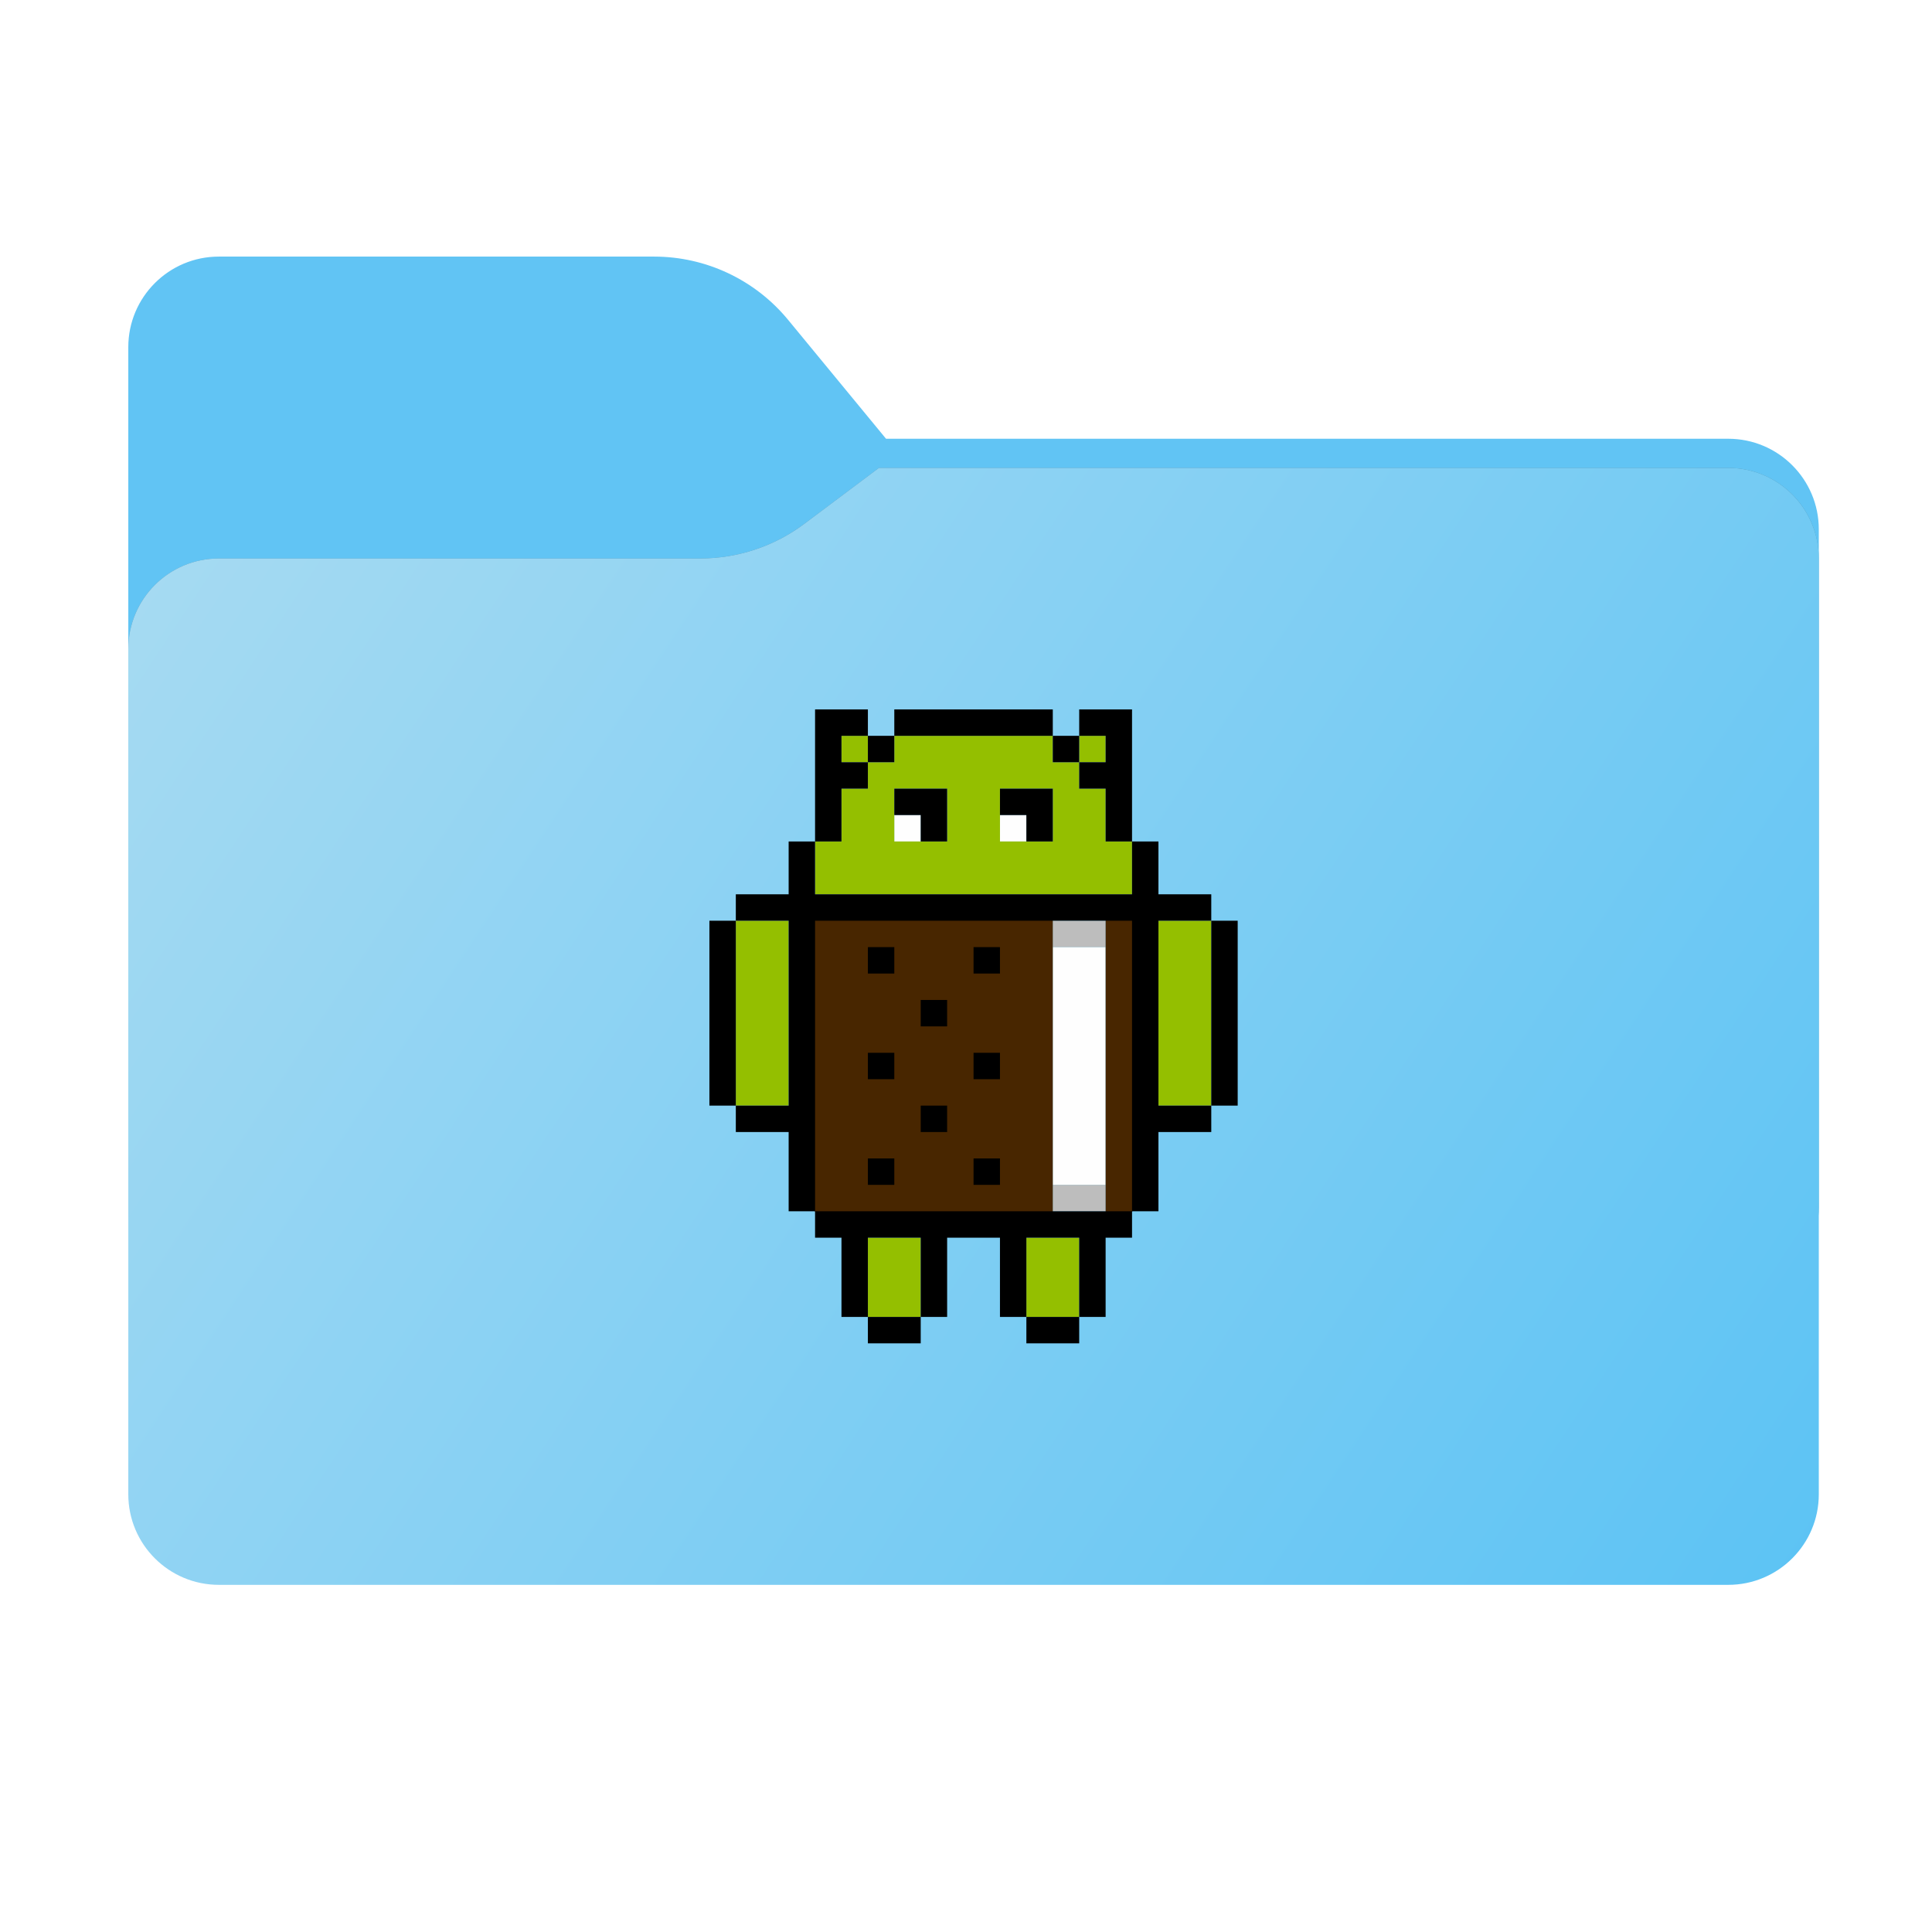 <svg width="256" height="256" viewBox="0 0 256 256" fill="none" xmlns="http://www.w3.org/2000/svg">
<path fill-rule="evenodd" clip-rule="evenodd" d="M104.425 42.378C100.056 37.073 93.544 34 86.671 34H29C22.373 34 17 39.373 17 46V58.137V68.2V160C17 166.627 22.373 172 29 172H229C235.627 172 241 166.627 241 160V70.137C241 63.51 235.627 58.137 229 58.137H117.404L104.425 42.378Z" fill="#61C4F4"/>
<mask id="mask0_1033_27832" style="mask-type:alpha" maskUnits="userSpaceOnUse" x="17" y="34" width="224" height="138">
<path fill-rule="evenodd" clip-rule="evenodd" d="M104.425 42.378C100.056 37.073 93.544 34 86.671 34H29C22.373 34 17 39.373 17 46V58.137V68.2V160C17 166.627 22.373 172 29 172H229C235.627 172 241 166.627 241 160V70.137C241 63.51 235.627 58.137 229 58.137H117.404L104.425 42.378Z" fill="url(#paint0_linear_1033_27832)"/>
</mask>
<g mask="url(#mask0_1033_27832)">
<g style="mix-blend-mode:multiply" filter="url(#filter0_f_1033_27832)">
<path fill-rule="evenodd" clip-rule="evenodd" d="M92.789 74C97.764 74 102.605 72.387 106.586 69.402L116.459 62H229C235.627 62 241 67.373 241 74V108V160C241 166.627 235.627 172 229 172H29C22.373 172 17 166.627 17 160L17 108V86C17 79.373 22.373 74 29 74H87H92.789Z" fill="black" fill-opacity="0.3"/>
</g>
</g>
<g filter="url(#filter1_ii_1033_27832)">
<path fill-rule="evenodd" clip-rule="evenodd" d="M92.789 74C97.764 74 102.605 72.387 106.586 69.402L116.459 62H229C235.627 62 241 67.373 241 74V108V198C241 204.627 235.627 210 229 210H29C22.373 210 17 204.627 17 198L17 108V86C17 79.373 22.373 74 29 74H87H92.789Z" fill="url(#paint1_linear_1033_27832)"/>
</g>
<path d="M139.5 141.251V125.501H146.5V157.001H139.5V141.251ZM118.5 109.751V108.001H122V111.501H118.5V109.751ZM132.5 109.751V108.001H136V111.501H132.5V109.751Z" fill="#FEFEFE"/>
<path d="M139.5 158.749V156.999H146.5V160.499H139.5V158.749ZM139.5 123.749V121.999H146.5V125.499H139.5V123.749Z" fill="#BDBDBD"/>
<path d="M115 169.251V164.001H122V174.501H115V169.251ZM136 169.251V164.001H143V174.501H136V169.251ZM97.501 134.251V122.001H104.5V146.501H97.501V134.251ZM153.5 134.251V122.001H160.5V146.501H153.5V134.251ZM108 115.001V111.501H111.5V104.501H115V101.001H111.5V97.501H115V101.001H118.5V97.501H139.5V101.001H143V97.501H146.5V101.001H143V104.501H146.5V111.501H150V118.501H108V115.001ZM125.5 108.001V104.501H118.5V111.501H125.5V108.001ZM139.5 108.001V104.501H132.5V111.501H139.5V108.001Z" fill="#94BF00"/>
<path d="M107.93 141.25V121.93H139.5V160.57H108V160.5H107.93V141.25ZM146.5 141.25V121.93H150.07V160.5H150V160.57H146.5V141.25Z" fill="#482600"/>
<path d="M115 176.25V174.5H111.5V164H108V160.5H104.5V150H97.5V146.5H94V122H97.5V118.5H104.5V111.5H108V94H115V97.5H118.5V94H139.5V97.5H143V94H150V111.5H153.5V118.5H160.5V122H164V146.5H160.5V150H153.5V160.5H150V164H146.5V174.5H143V178H136V174.5H132.5V164H125.5V174.5H122V178H115V176.25ZM122 169.25V164H115V174.5H122V169.25ZM143 169.25V164H136V174.5H143V169.25ZM150 141.25V122H108V160.5H150V141.25ZM115 155.25V153.5H118.5V157H115V155.25ZM129 155.25V153.5H132.5V157H129V155.25ZM122 148.25V146.5H125.5V150H122V148.25ZM115 141.25V139.5H118.5V143H115V141.25ZM129 141.25V139.5H132.5V143H129V141.25ZM122 134.25V132.5H125.5V136H122V134.25ZM115 127.25V125.5H118.5V129H115V127.25ZM129 127.25V125.5H132.5V129H129V127.25ZM104.5 134.25V122H97.5V146.5H104.5V134.25ZM160.5 134.25V122H153.5V146.5H160.5V134.25ZM150 115V111.5H146.5V104.5H143V101H146.5V97.5H143V101H139.5V97.5H118.5V101H115V97.5H111.5V101H115V104.5H111.5V111.5H108V118.5H150V115ZM122 109.75V108H118.5V104.5H125.5V111.5H122V109.75ZM136 109.75V108H132.5V104.5H139.5V111.5H136V109.75Z" fill="black"/>
<defs>
<filter id="filter0_f_1033_27832" x="-20" y="25" width="298" height="184" filterUnits="userSpaceOnUse" color-interpolation-filters="sRGB">
<feFlood flood-opacity="0" result="BackgroundImageFix"/>
<feBlend mode="normal" in="SourceGraphic" in2="BackgroundImageFix" result="shape"/>
<feGaussianBlur stdDeviation="18.5" result="effect1_foregroundBlur_1033_27832"/>
</filter>
<filter id="filter1_ii_1033_27832" x="17" y="62" width="224" height="148" filterUnits="userSpaceOnUse" color-interpolation-filters="sRGB">
<feFlood flood-opacity="0" result="BackgroundImageFix"/>
<feBlend mode="normal" in="SourceGraphic" in2="BackgroundImageFix" result="shape"/>
<feColorMatrix in="SourceAlpha" type="matrix" values="0 0 0 0 0 0 0 0 0 0 0 0 0 0 0 0 0 0 127 0" result="hardAlpha"/>
<feOffset dy="4"/>
<feComposite in2="hardAlpha" operator="arithmetic" k2="-1" k3="1"/>
<feColorMatrix type="matrix" values="0 0 0 0 1 0 0 0 0 1 0 0 0 0 1 0 0 0 0.25 0"/>
<feBlend mode="normal" in2="shape" result="effect1_innerShadow_1033_27832"/>
<feColorMatrix in="SourceAlpha" type="matrix" values="0 0 0 0 0 0 0 0 0 0 0 0 0 0 0 0 0 0 127 0" result="hardAlpha"/>
<feOffset dy="-4"/>
<feComposite in2="hardAlpha" operator="arithmetic" k2="-1" k3="1"/>
<feColorMatrix type="matrix" values="0 0 0 0 0 0 0 0 0 0 0 0 0 0 0 0 0 0 0.9 0"/>
<feBlend mode="soft-light" in2="effect1_innerShadow_1033_27832" result="effect2_innerShadow_1033_27832"/>
</filter>
<linearGradient id="paint0_linear_1033_27832" x1="17" y1="34" x2="197.768" y2="215.142" gradientUnits="userSpaceOnUse">
<stop stop-color="#05815D"/>
<stop offset="1" stop-color="#0C575F"/>
</linearGradient>
<linearGradient id="paint1_linear_1033_27832" x1="17" y1="62" x2="241" y2="210" gradientUnits="userSpaceOnUse">
<stop stop-color="#A8DBF2"/>
<stop offset="1" stop-color="#5CC3F4"/>
</linearGradient>
</defs>
</svg>
